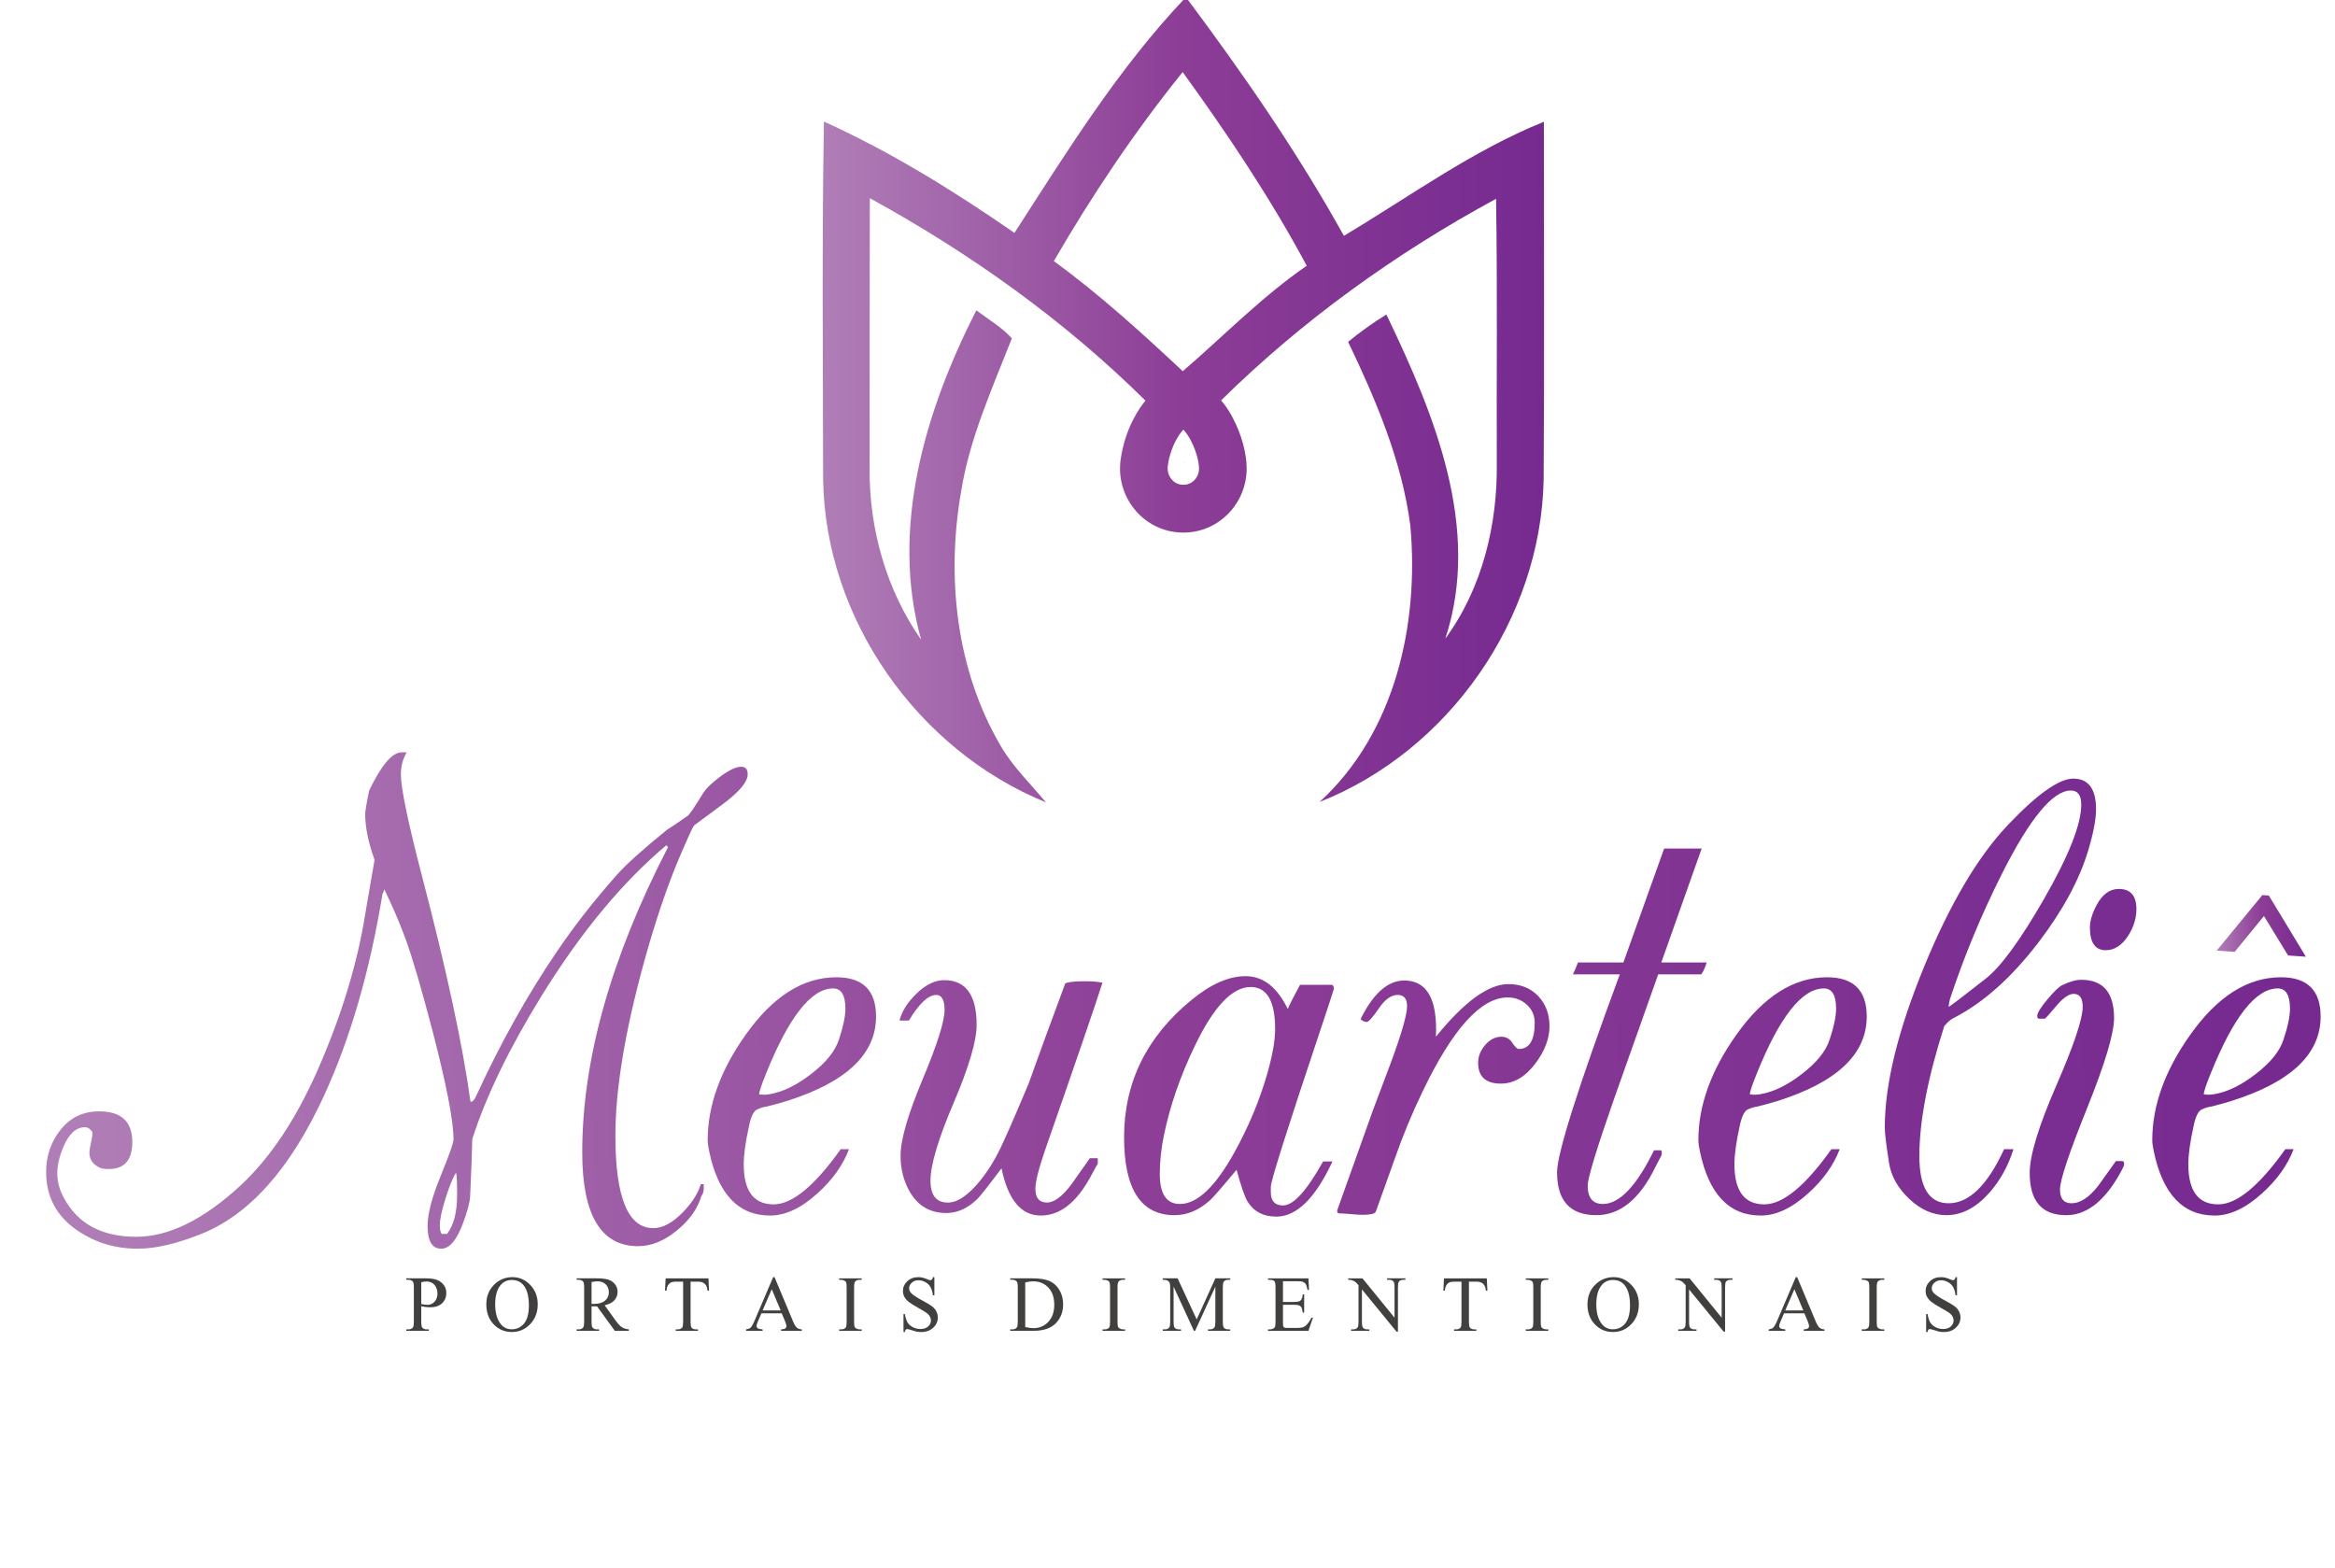 <?xml version="1.0" encoding="utf-8"?>
<!-- Generator: Adobe Illustrator 16.0.0, SVG Export Plug-In . SVG Version: 6.00 Build 0)  -->
<!DOCTYPE svg PUBLIC "-//W3C//DTD SVG 1.1//EN" "http://www.w3.org/Graphics/SVG/1.1/DTD/svg11.dtd">
<svg version="1.1" id="Layer_1" xmlns="http://www.w3.org/2000/svg" xmlns:xlink="http://www.w3.org/1999/xlink" x="0px" y="0px"
	 width="137px" height="92px" viewBox="125 100 294 182" xml:space="preserve">
<g>
	<linearGradient id="SVGID_1_" gradientUnits="userSpaceOnUse" x1="228.585" y1="142.625" x2="319.414" y2="142.625">
		<stop  offset="0" style="stop-color:#B07EB7"/>
		<stop  offset="0.5" style="stop-color:#8C3D96"/>
		<stop  offset="1" style="stop-color:#762A90"/>
	</linearGradient>
	<path fill="url(#SVGID_1_)" d="M319.391,107.62c-9.01,3.63-16.899,9.42-25.18,14.36c-5.84-10.52-12.7-20.43-19.89-30.05
		c-8.47,8.89-14.96,19.41-21.59,29.68c-7.62-5.27-15.54-10.19-23.99-14.02c-0.26,15.02-0.12,30.06-0.1,45.09
		c0.27,17.53,11.86,34.04,28.05,40.639c-1.94-2.339-4.16-4.47-5.69-7.1c-5.64-9.62-6.89-21.33-4.96-32.19
		c1.09-6.69,3.92-12.89,6.36-19.14c-1.28-1.42-2.96-2.38-4.47-3.53c-6.42,12.6-10.89,27.43-6.95,41.48
		c-4.38-6.24-6.55-13.97-6.49-21.57c0.01-11.35,0-22.69,0.03-34.03c12.6,6.91,24.46,15.36,34.7,25.49c0,0.01,0,0.01-0.01,0.02
		c-0.73,0.88-2.57,3.45-3.12,7.49c-0.02,0.06-0.03,0.13-0.03,0.19c-0.01,0.07-0.01,0.13-0.01,0.19c-0.02,0.22-0.03,0.44-0.03,0.65
		c0,2.15,0.83,4.17,2.33,5.71c1.5,1.53,3.51,2.37,5.65,2.37c2.101,0,4.08-0.82,5.57-2.3c1.53-1.51,2.399-3.62,2.399-5.78
		c0-1.89-0.66-4.32-1.739-6.34c-0.061-0.13-0.13-0.26-0.2-0.38c-0.391-0.69-0.82-1.31-1.28-1.85
		c10.22-10.07,22.01-18.55,34.62-25.38c0.181,11.07,0.05,22.13,0.09,33.19c0.12,7.79-1.82,15.85-6.479,22.19
		c4.59-13.93-1.421-28.32-7.421-40.81c-1.68,1.03-3.289,2.19-4.819,3.44c3.51,7.33,6.76,14.97,7.83,23.09
		c1.14,12.45-1.9,26.13-11.421,34.85c16.311-6.439,27.881-23.08,28.21-40.609C319.461,137.65,319.391,122.63,319.391,107.62z
		 M275.341,152.79c-0.73,0.73-1.98,0.73-2.71-0.02c-0.39-0.4-0.61-0.93-0.61-1.5c0-0.3,0.06-0.72,0.17-1.19
		c0.16-0.69,0.44-1.51,0.83-2.27l0.14-0.25c0.33-0.59,0.63-0.96,0.84-1.17c0.2,0.21,0.5,0.57,0.82,1.15l0.09,0.17
		c0.449,0.82,0.75,1.72,0.92,2.47c0.09,0.43,0.14,0.8,0.14,1.09C275.971,151.85,275.751,152.39,275.341,152.79z M273.921,139.03
		c-5.19-4.86-10.47-9.66-16.23-13.87c4.82-8.31,10.18-16.32,16.22-23.8c5.66,7.82,11.06,15.88,15.62,24.39
		C283.891,129.63,279.081,134.59,273.921,139.03z"/>
</g>
<linearGradient id="SVGID_2_" gradientUnits="userSpaceOnUse" x1="273.98" y1="150.56" x2="274.02" y2="150.56">
	<stop  offset="0" style="stop-color:#B07EB7"/>
	<stop  offset="0.5" style="stop-color:#8C3D96"/>
	<stop  offset="1" style="stop-color:#762A90"/>
</linearGradient>
<path fill="url(#SVGID_2_)" d="M274.02,150.43c-0.01,0.07-0.01,0.13-0.01,0.19l-0.03,0.07C273.99,150.6,274,150.52,274.02,150.43z"
	/>
<g>
	<g>
		<linearGradient id="SVGID_3_" gradientUnits="userSpaceOnUse" x1="133.707" y1="219.337" x2="412.707" y2="213.337">
			<stop  offset="0" style="stop-color:#B07EB7"/>
			<stop  offset="0.5" style="stop-color:#8C3D96"/>
			<stop  offset="1" style="stop-color:#762A90"/>
		</linearGradient>
		<path fill="url(#SVGID_3_)" d="M219.143,189.79c0,0.938-1.029,2.179-3.086,3.722c-0.817,0.606-2.043,1.514-3.677,2.724
			c-0.182,0.242-0.727,1.423-1.634,3.541c-1.634,3.783-3.178,8.307-4.63,13.572c-2.422,8.776-3.632,16.1-3.632,21.97
			c0,7.747,1.589,11.621,4.767,11.621c1.18,0,2.406-0.651,3.677-1.952c1.149-1.149,1.921-2.345,2.315-3.586h0.363v0.591
			c0,0.332-0.091,0.62-0.272,0.861c-0.515,1.665-1.543,3.117-3.087,4.358c-1.604,1.331-3.238,1.997-4.902,1.997
			c-4.691,0-7.036-3.934-7.036-11.803c0-11.68,3.601-24.496,10.803-38.447l-0.227-0.227c-5.538,4.66-10.773,10.985-15.706,18.974
			c-4.085,6.628-6.991,12.636-8.715,18.021c-0.031,1.604-0.122,4.024-0.272,7.263c-0.061,0.787-0.363,1.906-0.908,3.358
			c-0.787,2.119-1.695,3.179-2.723,3.179c-1.15,0-1.725-0.954-1.725-2.86c0-1.513,0.545-3.602,1.634-6.265
			c1.089-2.662,1.634-4.205,1.634-4.63c0-2.329-0.893-6.929-2.678-13.8c-1.393-5.325-2.527-9.184-3.405-11.575
			c-0.757-2.026-1.634-4.069-2.633-6.128c-0.03,0.152-0.106,0.349-0.227,0.591c-1.604,9.745-4.055,18.202-7.354,25.375
			c-4.237,9.229-9.427,15.055-15.57,17.476c-3.057,1.21-5.689,1.816-7.898,1.816c-2.845,0-5.387-0.772-7.626-2.315
			c-2.603-1.786-3.904-4.236-3.904-7.354c0-2.026,0.613-3.805,1.839-5.333c1.226-1.527,2.837-2.293,4.834-2.293
			c2.784,0,4.176,1.287,4.176,3.858c0,2.271-0.984,3.405-2.951,3.405c-0.544,0-0.938-0.061-1.18-0.182
			c-0.848-0.424-1.271-1.044-1.271-1.861c0-0.272,0.068-0.704,0.205-1.293c0.136-0.591,0.188-1.037,0.159-1.34
			c-0.272-0.393-0.575-0.59-0.908-0.59c-1.12,0-2.028,0.819-2.724,2.459c-0.515,1.215-0.772,2.339-0.772,3.37
			c0,1.032,0.272,2.05,0.817,3.052c1.754,3.279,4.796,4.918,9.124,4.918c4.085,0,8.458-2.15,13.119-6.45
			c3.722-3.452,6.96-8.298,9.714-14.537c3.026-6.873,5.039-13.506,6.037-19.896c0.211-1.241,0.59-3.438,1.135-6.587
			c-0.787-2.181-1.18-4.103-1.18-5.769c0-0.363,0.166-1.347,0.5-2.953c1.543-3.21,2.905-4.814,4.085-4.814h0.635
			c-0.484,0.848-0.726,1.77-0.726,2.769c0,1.725,0.877,5.962,2.633,12.71c3.116,11.923,5.159,21.426,6.128,28.506
			c0.242,0.062,0.483-0.182,0.726-0.726c3.087-6.719,6.491-12.801,10.213-18.248c2.148-3.177,4.645-6.37,7.49-9.577
			c1.18-1.332,3.283-3.224,6.31-5.675c0.636-0.394,1.528-0.999,2.678-1.815c0.272-0.272,0.893-1.195,1.861-2.77
			c0.393-0.635,1.135-1.354,2.224-2.155s1.952-1.204,2.587-1.204C218.871,188.836,219.143,189.154,219.143,189.79z M182.557,242.718
			c0-1.482-0.045-2.406-0.136-2.77c-0.394,0.606-0.833,1.68-1.316,3.224c-0.484,1.543-0.726,2.679-0.726,3.404
			c0,0.514,0.075,0.877,0.227,1.089h0.681C182.132,246.576,182.557,244.927,182.557,242.718z"/>
		<linearGradient id="SVGID_4_" gradientUnits="userSpaceOnUse" x1="133.984" y1="232.33" x2="412.99" y2="226.33">
			<stop  offset="0" style="stop-color:#B07EB7"/>
			<stop  offset="0.5" style="stop-color:#8C3D96"/>
			<stop  offset="1" style="stop-color:#762A90"/>
		</linearGradient>
		<path fill="url(#SVGID_4_)" d="M235.303,220.294c0,4.751-3.783,8.307-11.348,10.667c-0.787,0.242-1.619,0.47-2.497,0.682
			c-0.303,0.03-0.674,0.144-1.112,0.34c-0.439,0.197-0.78,0.87-1.021,2.02c-0.454,2.028-0.681,3.662-0.681,4.903
			c0,3.358,1.255,5.038,3.768,5.038c2.33,0,5.145-2.315,8.443-6.945h1.044c-0.757,1.998-2.073,3.844-3.949,5.538
			c-2.058,1.877-4.056,2.814-5.992,2.814c-3.995,0-6.552-2.708-7.671-8.125c-0.122-0.574-0.182-1.028-0.182-1.362
			c0-4.357,1.589-8.775,4.766-13.254c3.419-4.842,7.232-7.263,11.439-7.263C233.638,215.347,235.303,216.996,235.303,220.294z
			 M231.444,219.295c0-1.694-0.515-2.542-1.543-2.542c-2.754,0-5.569,3.571-8.443,10.713c-0.605,1.482-0.893,2.36-0.862,2.633
			c0.484,0.062,0.953,0.045,1.407-0.046c1.634-0.302,3.329-1.134,5.084-2.496c1.876-1.422,3.056-2.875,3.541-4.358
			C231.172,221.564,231.444,220.265,231.444,219.295z"/>
		<linearGradient id="SVGID_5_" gradientUnits="userSpaceOnUse" x1="134.003" y1="233.024" x2="412.997" y2="227.024">
			<stop  offset="0" style="stop-color:#B07EB7"/>
			<stop  offset="0.5" style="stop-color:#8C3D96"/>
			<stop  offset="1" style="stop-color:#762A90"/>
		</linearGradient>
		<path fill="url(#SVGID_5_)" d="M263.81,216.027c-0.696,2.239-3.102,9.26-7.217,21.062c-0.817,2.377-1.226,4.007-1.226,4.891
			c0,1.158,0.484,1.736,1.453,1.736c0.938,0,1.997-0.809,3.177-2.426c0.302-0.426,1.044-1.479,2.225-3.157h0.999v0.682
			c-0.031,0.03-0.348,0.605-0.954,1.725c-1.755,3.208-3.828,4.812-6.219,4.812c-2.481,0-4.13-1.981-4.948-5.946
			c-1.634,2.179-2.648,3.465-3.041,3.858c-1.211,1.181-2.512,1.77-3.904,1.77c-2.059,0-3.602-0.907-4.63-2.723
			c-0.757-1.332-1.135-2.829-1.135-4.494c0-1.997,0.923-5.197,2.769-9.601c1.846-4.403,2.769-7.315,2.769-8.738
			c0-1.271-0.348-1.906-1.044-1.906c-0.999,0-2.149,1.074-3.45,3.223h-1.18c0.302-1.18,1.029-2.321,2.179-3.428
			c1.149-1.104,2.299-1.656,3.45-1.656c2.724,0,4.085,1.877,4.085,5.629c0,2.027-0.969,5.311-2.905,9.85
			c-1.937,4.54-2.905,7.793-2.905,9.76c0,1.847,0.727,2.769,2.18,2.769c1.211,0,2.559-0.906,4.042-2.722
			c0.999-1.241,1.854-2.604,2.566-4.085c0.711-1.482,1.9-4.206,3.565-8.17c1.056-2.967,2.593-7.175,4.614-12.625
			c0.395-0.179,1.183-0.27,2.365-0.27C262.46,215.845,263.234,215.906,263.81,216.027z"/>
		<linearGradient id="SVGID_6_" gradientUnits="userSpaceOnUse" x1="134.01" y1="233.568" x2="413.015" y2="227.568">
			<stop  offset="0" style="stop-color:#B07EB7"/>
			<stop  offset="0.5" style="stop-color:#8C3D96"/>
			<stop  offset="1" style="stop-color:#762A90"/>
		</linearGradient>
		<path fill="url(#SVGID_6_)" d="M292.952,216.798c-0.121,0.425-0.667,2.089-1.634,4.993c-4.208,12.56-6.311,19.202-6.311,19.928
			v0.682c0,1.119,0.515,1.68,1.544,1.68c1.301,0,2.979-1.846,5.038-5.539h1.18c-2.148,4.631-4.509,6.945-7.08,6.945
			c-1.604,0-2.8-0.619-3.586-1.86c-0.364-0.574-0.833-1.922-1.408-4.041c-1.755,2.119-2.859,3.391-3.313,3.813
			c-1.393,1.271-2.89,1.907-4.494,1.907c-4.237,0-6.355-3.269-6.355-9.805c0-6.9,2.829-12.665,8.488-17.295
			c2.421-1.997,4.69-2.996,6.81-2.996c2.208,0,3.979,1.378,5.311,4.13c0.302-0.695,0.817-1.709,1.544-3.041h4.039
			C292.876,216.39,292.952,216.557,292.952,216.798z M285.553,221.882c0-3.54-1.029-5.31-3.087-5.31c-2.33,0-4.69,2.512-7.081,7.534
			c-1.786,3.723-3.057,7.399-3.813,11.03c-0.363,1.726-0.544,3.391-0.544,4.994c0,2.512,0.847,3.767,2.542,3.767
			c2.179,0,4.479-2.193,6.899-6.582c1.755-3.177,3.116-6.445,4.086-9.805C285.219,225.182,285.553,223.306,285.553,221.882z"/>
		<linearGradient id="SVGID_7_" gradientUnits="userSpaceOnUse" x1="134.023" y1="234.06" x2="413.024" y2="228.06">
			<stop  offset="0" style="stop-color:#B07EB7"/>
			<stop  offset="0.5" style="stop-color:#8C3D96"/>
			<stop  offset="1" style="stop-color:#762A90"/>
		</linearGradient>
		<path fill="url(#SVGID_7_)" d="M320.097,221.52c0,1.543-0.59,3.103-1.77,4.675c-1.271,1.695-2.724,2.542-4.358,2.542
			c-1.906,0-2.859-0.877-2.859-2.633c0-0.786,0.295-1.527,0.885-2.224c0.591-0.695,1.278-1.044,2.065-1.044
			c0.575,0,1.028,0.258,1.362,0.771c0.332,0.516,0.604,0.771,0.816,0.771c1.331,0,1.997-1.104,1.997-3.313
			c0-0.908-0.333-1.664-0.998-2.27c-0.666-0.605-1.469-0.907-2.406-0.907c-3.358,0-6.931,3.948-10.712,11.847
			c-1.333,2.754-2.497,5.568-3.496,8.443l-2.405,6.718c-0.152,0.243-0.696,0.363-1.634,0.363c-0.334,0-0.84-0.029-1.521-0.091
			c-0.682-0.06-1.188-0.091-1.521-0.091c-0.121-0.03-0.182-0.151-0.182-0.363l4.54-12.71c0.482-1.301,1.225-3.269,2.224-5.901
			c1.361-3.691,2.042-6.066,2.042-7.126c0-0.938-0.394-1.407-1.18-1.407c-0.817,0-1.611,0.567-2.383,1.702
			c-0.772,1.135-1.279,1.702-1.521,1.702c-0.271,0-0.529-0.121-0.771-0.363c1.604-3.238,3.435-4.856,5.493-4.856
			c2.874,0,4.206,2.359,3.994,7.081c3.571-4.418,6.612-6.627,9.124-6.627c1.543,0,2.792,0.498,3.745,1.497
			S320.097,219.977,320.097,221.52z"/>
		<linearGradient id="SVGID_8_" gradientUnits="userSpaceOnUse" x1="133.86" y1="226.448" x2="412.859" y2="220.448">
			<stop  offset="0" style="stop-color:#B07EB7"/>
			<stop  offset="0.5" style="stop-color:#8C3D96"/>
			<stop  offset="1" style="stop-color:#762A90"/>
		</linearGradient>
		<path fill="url(#SVGID_8_)" d="M339.889,213.485c-0.213,0.675-0.44,1.175-0.684,1.497h-5.42l-5.549,15.649
			c-2.219,6.361-3.328,10.011-3.328,10.949c0,1.545,0.636,2.316,1.906,2.316c2.088,0,4.237-2.254,6.446-6.763h0.908
			c0.091,0.271,0.091,0.499,0,0.681c-0.152,0.272-0.394,0.741-0.727,1.407c-1.968,4.056-4.448,6.083-7.444,6.083
			c-3.299,0-4.948-1.801-4.948-5.402c0-2.36,2.633-10.667,7.898-24.921h-5.9c0.181-0.363,0.393-0.862,0.635-1.497h5.72l5.129-14.345
			h4.726l-5.081,14.345H339.889z"/>
		<linearGradient id="SVGID_9_" gradientUnits="userSpaceOnUse" x1="134.039" y1="235.011" x2="413.045" y2="229.011">
			<stop  offset="0" style="stop-color:#B07EB7"/>
			<stop  offset="0.5" style="stop-color:#8C3D96"/>
			<stop  offset="1" style="stop-color:#762A90"/>
		</linearGradient>
		<path fill="url(#SVGID_9_)" d="M360.042,220.294c0,4.751-3.783,8.307-11.349,10.667c-0.787,0.242-1.619,0.47-2.496,0.682
			c-0.303,0.03-0.674,0.144-1.112,0.34c-0.438,0.197-0.779,0.87-1.021,2.02c-0.454,2.028-0.682,3.662-0.682,4.903
			c0,3.358,1.256,5.038,3.768,5.038c2.33,0,5.145-2.315,8.443-6.945h1.044c-0.757,1.998-2.073,3.844-3.949,5.538
			c-2.058,1.877-4.056,2.814-5.991,2.814c-3.995,0-6.553-2.708-7.672-8.125c-0.122-0.574-0.182-1.028-0.182-1.362
			c0-4.357,1.589-8.775,4.767-13.254c3.419-4.842,7.231-7.263,11.438-7.263C358.377,215.347,360.042,216.996,360.042,220.294z
			 M356.184,219.295c0-1.694-0.515-2.542-1.543-2.542c-2.755,0-5.568,3.571-8.443,10.713c-0.605,1.482-0.893,2.36-0.862,2.633
			c0.483,0.062,0.953,0.045,1.407-0.046c1.634-0.302,3.328-1.134,5.084-2.496c1.876-1.422,3.056-2.875,3.541-4.358
			C355.911,221.564,356.184,220.265,356.184,219.295z"/>
		<linearGradient id="SVGID_10_" gradientUnits="userSpaceOnUse" x1="133.792" y1="223.074" x2="412.788" y2="217.074">
			<stop  offset="0" style="stop-color:#B07EB7"/>
			<stop  offset="0.5" style="stop-color:#8C3D96"/>
			<stop  offset="1" style="stop-color:#762A90"/>
		</linearGradient>
		<path fill="url(#SVGID_10_)" d="M388.912,194.196c0,1.272-0.334,3.014-0.998,5.225c-1.12,3.695-3.194,7.527-6.22,11.494
			c-3.42,4.482-7.006,7.678-10.758,9.586c-0.363,0.182-0.742,0.515-1.135,0.999c-2.088,6.543-3.133,11.994-3.133,16.356
			c0,3.967,1.226,5.95,3.678,5.95c2.572,0,4.902-2.269,6.99-6.809h1.181c-0.666,2.119-1.68,3.949-3.041,5.492
			c-1.666,1.878-3.466,2.815-5.402,2.815c-1.664,0-3.216-0.674-4.652-2.021c-1.438-1.346-2.293-2.852-2.565-4.517
			c-0.362-2.3-0.544-3.797-0.544-4.493c0-5.448,1.648-12.195,4.947-20.245c3.268-7.96,6.809-13.937,10.622-17.931
			c3.661-3.843,6.385-5.765,8.17-5.765C387.959,190.335,388.912,191.622,388.912,194.196z M387.051,193.603
			c0-1.18-0.439-1.771-1.316-1.771c-2.27,0-5.174,3.526-8.716,10.577c-2.541,5.055-4.705,10.274-6.491,15.66
			c-0.061,0.182-0.121,0.516-0.181,0.999c0.151-0.029,1.725-1.226,4.721-3.587c1.876-1.481,4.297-4.796,7.263-9.94
			C385.478,200.064,387.051,196.085,387.051,193.603z"/>
		<linearGradient id="SVGID_11_" gradientUnits="userSpaceOnUse" x1="133.95" y1="230.238" x2="412.94" y2="224.238">
			<stop  offset="0" style="stop-color:#B07EB7"/>
			<stop  offset="0.5" style="stop-color:#8C3D96"/>
			<stop  offset="1" style="stop-color:#762A90"/>
		</linearGradient>
		<path fill="url(#SVGID_11_)" d="M392.452,238.905c0,0.181-0.287,0.756-0.862,1.725c-1.876,3.117-4.024,4.676-6.445,4.676
			c-3.057,0-4.584-1.771-4.584-5.312c0-2.209,1.111-5.871,3.336-10.984c2.225-5.114,3.336-8.429,3.336-9.941
			c0-1.09-0.379-1.634-1.135-1.634c-0.605,0-1.347,0.521-2.225,1.565c-0.877,1.044-1.346,1.565-1.407,1.565h-0.771
			c-0.121-0.029-0.181-0.15-0.181-0.362c0-0.363,0.423-1.051,1.271-2.065c0.847-1.014,1.468-1.611,1.861-1.793
			c0.938-0.454,1.74-0.681,2.406-0.681c2.753,0,4.13,1.605,4.13,4.818c0,1.941-1.135,5.73-3.404,11.367
			c-2.27,5.639-3.404,9.048-3.404,10.23c0,1.151,0.483,1.727,1.453,1.727c1.089,0,2.208-0.731,3.358-2.196
			c0.272-0.366,1.014-1.404,2.224-3.114h0.863C392.393,238.527,392.452,238.663,392.452,238.905z M393.996,206.767
			c0,1.15-0.349,2.27-1.044,3.359c-0.787,1.21-1.725,1.815-2.814,1.815c-1.332,0-1.997-0.953-1.997-2.86
			c0-0.816,0.272-1.739,0.816-2.769c0.727-1.391,1.664-2.088,2.815-2.088C393.254,204.225,393.996,205.072,393.996,206.767z"/>
		<linearGradient id="SVGID_12_" gradientUnits="userSpaceOnUse" x1="134.065" y1="236.239" x2="413.071" y2="230.239">
			<stop  offset="0" style="stop-color:#B07EB7"/>
			<stop  offset="0.5" style="stop-color:#8C3D96"/>
			<stop  offset="1" style="stop-color:#762A90"/>
		</linearGradient>
		<path fill="url(#SVGID_12_)" d="M417.191,220.294c0,4.751-3.783,8.307-11.348,10.667c-0.787,0.242-1.62,0.47-2.497,0.682
			c-0.303,0.03-0.674,0.144-1.111,0.34c-0.44,0.197-0.78,0.87-1.022,2.02c-0.453,2.028-0.681,3.662-0.681,4.903
			c0,3.358,1.255,5.038,3.768,5.038c2.33,0,5.145-2.315,8.443-6.945h1.044c-0.757,1.998-2.073,3.844-3.949,5.538
			c-2.059,1.877-4.056,2.814-5.992,2.814c-3.994,0-6.552-2.708-7.671-8.125c-0.122-0.574-0.182-1.028-0.182-1.362
			c0-4.357,1.589-8.775,4.767-13.254c3.419-4.842,7.232-7.263,11.438-7.263C415.527,215.347,417.191,216.996,417.191,220.294z
			 M413.333,219.295c0-1.694-0.515-2.542-1.543-2.542c-2.755,0-5.569,3.571-8.443,10.713c-0.605,1.482-0.894,2.36-0.862,2.633
			c0.484,0.062,0.953,0.045,1.407-0.046c1.634-0.302,3.328-1.134,5.084-2.496c1.876-1.422,3.056-2.875,3.54-4.358
			C413.061,221.564,413.333,220.265,413.333,219.295z"/>
	</g>
	<g>
		<g>
			<path fill="#423F3F" d="M178.041,256.776v1.924c0,0.416,0.045,0.675,0.139,0.775c0.12,0.141,0.306,0.212,0.556,0.212h0.255v0.182
				h-2.833v-0.182h0.248c0.282,0,0.482-0.091,0.6-0.272c0.068-0.101,0.103-0.339,0.103-0.715v-4.267
				c0-0.415-0.044-0.674-0.134-0.774c-0.129-0.146-0.318-0.219-0.568-0.219h-0.248v-0.181h2.421c0.593,0,1.06,0.062,1.402,0.184
				c0.34,0.124,0.628,0.329,0.862,0.618s0.352,0.631,0.352,1.026c0,0.54-0.178,0.979-0.534,1.315
				c-0.354,0.337-0.857,0.506-1.507,0.506c-0.161,0-0.334-0.012-0.52-0.033C178.447,256.854,178.25,256.82,178.041,256.776z
				 M178.041,256.498c0.172,0.032,0.327,0.057,0.459,0.072c0.134,0.017,0.247,0.024,0.339,0.024c0.339,0,0.63-0.132,0.874-0.394
				c0.245-0.262,0.367-0.601,0.367-1.017c0-0.282-0.059-0.548-0.175-0.794c-0.117-0.246-0.283-0.43-0.496-0.551
				c-0.214-0.121-0.457-0.181-0.727-0.181c-0.166,0-0.38,0.029-0.641,0.09V256.498z"/>
			<path fill="#423F3F" d="M189.533,253.108c0.855,0,1.598,0.326,2.228,0.977c0.629,0.652,0.944,1.467,0.944,2.442
				c0,1.006-0.318,1.838-0.951,2.5c-0.634,0.662-1.4,0.992-2.3,0.992c-0.909,0-1.672-0.322-2.292-0.968s-0.929-1.483-0.929-2.512
				c0-1.05,0.357-1.905,1.071-2.566C187.927,253.397,188.669,253.108,189.533,253.108z M189.442,253.466
				c-0.593,0-1.067,0.22-1.422,0.659c-0.447,0.544-0.672,1.344-0.672,2.397c0,1.076,0.232,1.905,0.696,2.487
				c0.352,0.443,0.816,0.666,1.398,0.666c0.622,0,1.135-0.242,1.541-0.727c0.405-0.484,0.609-1.247,0.609-2.288
				c0-1.134-0.225-1.978-0.671-2.53C190.563,253.687,190.072,253.466,189.442,253.466z"/>
			<path fill="#423F3F" d="M204.173,259.869h-1.762l-2.238-3.088c-0.166,0.004-0.301,0.007-0.407,0.007
				c-0.04,0-0.084-0.001-0.132-0.003c-0.049-0.002-0.1-0.004-0.152-0.004v1.919c0,0.416,0.045,0.675,0.134,0.775
				c0.124,0.141,0.311,0.212,0.557,0.212h0.26v0.182h-2.833v-0.182h0.248c0.278,0,0.478-0.091,0.599-0.272
				c0.068-0.101,0.104-0.339,0.104-0.715v-4.267c0-0.415-0.045-0.674-0.134-0.774c-0.129-0.146-0.318-0.219-0.568-0.219h-0.248
				v-0.181h2.409c0.702,0,1.219,0.051,1.553,0.154c0.333,0.103,0.616,0.291,0.847,0.565c0.233,0.275,0.349,0.602,0.349,0.98
				c0,0.408-0.133,0.761-0.397,1.06c-0.263,0.299-0.674,0.511-1.231,0.636l1.361,1.894c0.315,0.437,0.585,0.727,0.809,0.869
				c0.224,0.143,0.516,0.233,0.875,0.27V259.869z M199.482,256.473c0.061,0,0.114,0.002,0.16,0.004
				c0.046,0.001,0.084,0.002,0.113,0.002c0.629,0,1.104-0.137,1.425-0.41c0.321-0.274,0.482-0.622,0.482-1.041
				c0-0.413-0.13-0.747-0.387-1.005c-0.26-0.259-0.603-0.388-1.03-0.388c-0.186,0-0.439,0.03-0.763,0.091V256.473z"/>
			<path fill="#423F3F" d="M214.202,253.26l0.073,1.549h-0.188c-0.031-0.271-0.08-0.464-0.145-0.581
				c-0.1-0.189-0.235-0.329-0.402-0.417c-0.167-0.09-0.386-0.134-0.656-0.134h-0.932v5.048c0,0.403,0.044,0.655,0.133,0.757
				c0.121,0.137,0.31,0.206,0.569,0.206h0.229v0.182h-2.803v-0.182h0.237c0.279,0,0.476-0.085,0.593-0.254
				c0.068-0.102,0.102-0.337,0.102-0.709v-5.048h-0.792c-0.306,0-0.524,0.022-0.654,0.067c-0.169,0.061-0.314,0.179-0.436,0.354
				c-0.122,0.175-0.191,0.413-0.211,0.711h-0.188l0.079-1.549H214.202z"/>
			<path fill="#423F3F" d="M223.425,257.66h-2.554l-0.449,1.04c-0.112,0.255-0.168,0.446-0.168,0.576
				c0,0.101,0.048,0.189,0.145,0.265c0.097,0.077,0.305,0.126,0.623,0.146v0.182h-2.082v-0.182c0.275-0.049,0.452-0.11,0.534-0.188
				c0.165-0.157,0.348-0.474,0.55-0.951l2.324-5.44h0.175l2.3,5.502c0.182,0.438,0.348,0.725,0.5,0.856
				c0.151,0.131,0.363,0.204,0.632,0.221v0.182h-2.608v-0.182c0.266-0.012,0.444-0.056,0.535-0.131
				c0.091-0.074,0.136-0.166,0.136-0.274c0-0.142-0.064-0.366-0.194-0.672L223.425,257.66z M223.291,257.297l-1.119-2.67
				l-1.151,2.67H223.291z"/>
			<path fill="#423F3F" d="M233.49,259.688v0.182h-2.833v-0.182h0.236c0.271,0,0.468-0.079,0.593-0.236
				c0.078-0.104,0.114-0.354,0.114-0.751v-4.267c0-0.336-0.02-0.557-0.06-0.666c-0.032-0.081-0.1-0.149-0.2-0.206
				c-0.145-0.08-0.295-0.121-0.448-0.121h-0.236v-0.181h2.833v0.181h-0.242c-0.266,0-0.462,0.081-0.587,0.243
				c-0.081,0.101-0.121,0.351-0.121,0.75v4.267c0,0.335,0.021,0.556,0.061,0.66c0.032,0.081,0.102,0.151,0.207,0.212
				c0.141,0.076,0.288,0.115,0.441,0.115H233.49z"/>
			<path fill="#423F3F" d="M242.647,253.108v2.288h-0.182c-0.057-0.44-0.161-0.79-0.312-1.048c-0.151-0.259-0.368-0.463-0.648-0.617
				c-0.28-0.153-0.57-0.23-0.869-0.23c-0.335,0-0.614,0.104-0.835,0.31c-0.222,0.205-0.333,0.439-0.333,0.702
				c0,0.201,0.07,0.385,0.211,0.551c0.202,0.246,0.68,0.571,1.435,0.975c0.618,0.33,1.039,0.585,1.265,0.763
				c0.226,0.177,0.399,0.386,0.521,0.626c0.121,0.24,0.182,0.491,0.182,0.754c0,0.501-0.194,0.932-0.582,1.295
				c-0.388,0.363-0.886,0.544-1.495,0.544c-0.193,0-0.375-0.014-0.545-0.042c-0.101-0.016-0.311-0.075-0.627-0.179
				c-0.316-0.103-0.517-0.154-0.602-0.154c-0.082,0-0.145,0.024-0.191,0.073c-0.046,0.048-0.082,0.149-0.106,0.302h-0.175v-2.264
				h0.175c0.085,0.472,0.199,0.826,0.342,1.063c0.144,0.236,0.363,0.433,0.658,0.588c0.293,0.154,0.617,0.232,0.968,0.232
				c0.404,0,0.724-0.107,0.959-0.32c0.236-0.215,0.354-0.468,0.354-0.763c0-0.162-0.044-0.325-0.133-0.49
				c-0.09-0.166-0.229-0.319-0.418-0.46c-0.125-0.098-0.47-0.304-1.034-0.621c-0.566-0.316-0.968-0.569-1.208-0.759
				c-0.241-0.189-0.421-0.398-0.544-0.627c-0.124-0.228-0.186-0.477-0.186-0.747c0-0.476,0.183-0.887,0.546-1.229
				c0.363-0.345,0.827-0.515,1.393-0.515c0.35,0,0.722,0.086,1.113,0.26c0.182,0.081,0.311,0.121,0.387,0.121
				c0.081,0,0.149-0.024,0.203-0.075c0.055-0.051,0.098-0.153,0.131-0.306H242.647z"/>
		</g>
		<path fill="#423F3F" d="M252.199,259.869v-0.182h0.248c0.278,0,0.476-0.089,0.593-0.266c0.073-0.11,0.108-0.35,0.108-0.722v-4.267
			c0-0.415-0.044-0.674-0.133-0.774c-0.129-0.146-0.318-0.219-0.568-0.219h-0.248v-0.181h2.693c0.985,0,1.734,0.112,2.249,0.338
			c0.515,0.227,0.929,0.601,1.244,1.123c0.315,0.523,0.473,1.127,0.473,1.813c0,0.916-0.281,1.682-0.842,2.3
			c-0.625,0.689-1.58,1.035-2.862,1.035H252.199z M254.086,259.391c0.412,0.094,0.757,0.14,1.035,0.14
			c0.755,0,1.38-0.266,1.876-0.796c0.497-0.531,0.745-1.248,0.745-2.152c0-0.916-0.248-1.635-0.745-2.16
			c-0.496-0.524-1.135-0.787-1.912-0.787c-0.295,0-0.628,0.046-1,0.139V259.391z"/>
		<path fill="#423F3F" d="M266.657,259.688v0.182h-2.833v-0.182h0.235c0.271,0,0.469-0.079,0.594-0.236
			c0.077-0.104,0.115-0.354,0.115-0.751v-4.267c0-0.336-0.02-0.557-0.061-0.666c-0.032-0.081-0.098-0.149-0.2-0.206
			c-0.145-0.08-0.294-0.121-0.448-0.121h-0.235v-0.181h2.833v0.181h-0.243c-0.266,0-0.462,0.081-0.586,0.243
			c-0.081,0.101-0.121,0.351-0.121,0.75v4.267c0,0.335,0.02,0.556,0.061,0.66c0.031,0.081,0.101,0.151,0.206,0.212
			c0.141,0.076,0.288,0.115,0.441,0.115H266.657z"/>
		<path fill="#423F3F" d="M275.323,259.869l-2.555-5.563v4.418c0,0.403,0.045,0.655,0.134,0.757
			c0.117,0.137,0.307,0.206,0.569,0.206h0.23v0.182h-2.3v-0.182h0.236c0.277,0,0.476-0.085,0.593-0.254
			c0.073-0.102,0.109-0.337,0.109-0.709v-4.314c0-0.296-0.033-0.508-0.097-0.637c-0.045-0.093-0.128-0.171-0.252-0.235
			c-0.123-0.065-0.319-0.098-0.589-0.098v-0.181h1.87l2.403,5.175l2.354-5.175h1.87v0.181h-0.23c-0.282,0-0.481,0.086-0.599,0.254
			c-0.068,0.105-0.104,0.344-0.104,0.716v4.314c0,0.403,0.044,0.655,0.134,0.757c0.122,0.137,0.311,0.206,0.568,0.206h0.23v0.182
			h-2.802v-0.182h0.229c0.283,0,0.479-0.085,0.593-0.254c0.073-0.102,0.109-0.337,0.109-0.709v-4.418l-2.549,5.563H275.323z"/>
		<path fill="#423F3F" d="M286.539,253.623v2.608h1.446c0.379,0,0.63-0.056,0.757-0.17c0.169-0.149,0.264-0.411,0.283-0.786h0.182
			v2.299h-0.182c-0.044-0.322-0.09-0.527-0.139-0.617c-0.057-0.117-0.151-0.207-0.285-0.272c-0.133-0.063-0.338-0.096-0.616-0.096
			h-1.446v2.179c0,0.295,0.011,0.473,0.035,0.535s0.07,0.112,0.137,0.148c0.066,0.037,0.19,0.055,0.372,0.055h1.119
			c0.372,0,0.642-0.024,0.813-0.075c0.169-0.052,0.333-0.153,0.489-0.307c0.202-0.201,0.407-0.506,0.617-0.913h0.193l-0.568,1.658
			h-5.091v-0.182h0.23c0.158,0,0.307-0.036,0.448-0.109c0.1-0.053,0.17-0.13,0.208-0.235c0.039-0.105,0.058-0.316,0.058-0.637
			v-4.296c0-0.416-0.043-0.675-0.127-0.775c-0.116-0.129-0.313-0.194-0.587-0.194h-0.23v-0.181h5.091l0.072,1.452h-0.188
			c-0.067-0.351-0.144-0.591-0.227-0.72c-0.083-0.13-0.205-0.229-0.366-0.298c-0.134-0.048-0.364-0.071-0.69-0.071H286.539z"/>
		<path fill="#423F3F" d="M294.75,253.26h1.798l4.038,4.956v-3.806c0-0.408-0.046-0.662-0.139-0.764
			c-0.118-0.137-0.308-0.206-0.57-0.206h-0.229v-0.181h2.3v0.181h-0.23c-0.282,0-0.481,0.086-0.599,0.254
			c-0.069,0.105-0.104,0.344-0.104,0.716v5.567h-0.176l-4.357-5.32v4.067c0,0.403,0.044,0.655,0.134,0.757
			c0.12,0.137,0.311,0.206,0.568,0.206h0.236v0.182h-2.3v-0.182h0.224c0.286,0,0.486-0.085,0.599-0.254
			c0.073-0.102,0.109-0.337,0.109-0.709v-4.594c-0.19-0.226-0.334-0.375-0.433-0.445c-0.1-0.07-0.245-0.138-0.438-0.203
			c-0.094-0.027-0.236-0.042-0.431-0.042V253.26z"/>
		<path fill="#423F3F" d="M312.206,253.26l0.072,1.549h-0.188c-0.032-0.271-0.08-0.464-0.146-0.581
			c-0.1-0.189-0.234-0.329-0.4-0.417c-0.17-0.09-0.388-0.134-0.658-0.134h-0.932v5.048c0,0.403,0.044,0.655,0.134,0.757
			c0.121,0.137,0.31,0.206,0.568,0.206h0.229v0.182h-2.803v-0.182h0.236c0.279,0,0.478-0.085,0.594-0.254
			c0.068-0.102,0.103-0.337,0.103-0.709v-5.048h-0.793c-0.307,0-0.524,0.022-0.653,0.067c-0.17,0.061-0.315,0.179-0.436,0.354
			c-0.121,0.175-0.192,0.413-0.212,0.711h-0.188l0.079-1.549H312.206z"/>
		<path fill="#423F3F" d="M319.945,259.688v0.182h-2.832v-0.182h0.236c0.27,0,0.469-0.079,0.592-0.236
			c0.078-0.104,0.116-0.354,0.116-0.751v-4.267c0-0.336-0.021-0.557-0.062-0.666c-0.031-0.081-0.098-0.149-0.199-0.206
			c-0.145-0.08-0.295-0.121-0.447-0.121h-0.236v-0.181h2.832v0.181h-0.242c-0.266,0-0.461,0.081-0.587,0.243
			c-0.081,0.101-0.121,0.351-0.121,0.75v4.267c0,0.335,0.021,0.556,0.061,0.66c0.032,0.081,0.102,0.151,0.206,0.212
			c0.142,0.076,0.289,0.115,0.441,0.115H319.945z"/>
		<path fill="#423F3F" d="M328.177,253.108c0.854,0,1.598,0.326,2.227,0.977c0.63,0.652,0.945,1.467,0.945,2.442
			c0,1.006-0.317,1.838-0.951,2.5c-0.633,0.662-1.4,0.992-2.3,0.992c-0.908,0-1.671-0.322-2.291-0.968
			c-0.619-0.646-0.93-1.483-0.93-2.512c0-1.05,0.357-1.905,1.071-2.566C326.57,253.397,327.313,253.108,328.177,253.108z
			 M328.085,253.466c-0.592,0-1.066,0.22-1.422,0.659c-0.448,0.544-0.672,1.344-0.672,2.397c0,1.076,0.232,1.905,0.696,2.487
			c0.352,0.443,0.817,0.666,1.397,0.666c0.622,0,1.135-0.242,1.541-0.727c0.405-0.484,0.609-1.247,0.609-2.288
			c0-1.134-0.225-1.978-0.673-2.53C329.207,253.687,328.716,253.466,328.085,253.466z"/>
		<path fill="#423F3F" d="M335.939,253.26h1.8l4.036,4.956v-3.806c0-0.408-0.046-0.662-0.139-0.764
			c-0.118-0.137-0.307-0.206-0.569-0.206h-0.229v-0.181h2.301v0.181h-0.231c-0.283,0-0.481,0.086-0.599,0.254
			c-0.068,0.105-0.104,0.344-0.104,0.716v5.567h-0.176l-4.357-5.32v4.067c0,0.403,0.044,0.655,0.134,0.757
			c0.121,0.137,0.31,0.206,0.568,0.206h0.236v0.182h-2.3v-0.182h0.224c0.286,0,0.487-0.085,0.599-0.254
			c0.073-0.102,0.11-0.337,0.11-0.709v-4.594c-0.191-0.226-0.334-0.375-0.434-0.445s-0.245-0.138-0.439-0.203
			c-0.092-0.027-0.234-0.042-0.431-0.042V253.26z"/>
		<path fill="#423F3F" d="M352.186,257.66h-2.555l-0.447,1.04c-0.113,0.255-0.17,0.446-0.17,0.576c0,0.101,0.049,0.189,0.145,0.265
			c0.098,0.077,0.306,0.126,0.624,0.146v0.182h-2.083v-0.182c0.275-0.049,0.453-0.11,0.534-0.188
			c0.164-0.157,0.348-0.474,0.55-0.951l2.324-5.44h0.176l2.301,5.502c0.182,0.438,0.348,0.725,0.499,0.856
			c0.152,0.131,0.362,0.204,0.632,0.221v0.182h-2.608v-0.182c0.267-0.012,0.445-0.056,0.536-0.131
			c0.091-0.074,0.135-0.166,0.135-0.274c0-0.142-0.063-0.366-0.192-0.672L352.186,257.66z M352.052,257.297l-1.119-2.67l-1.15,2.67
			H352.052z"/>
		<path fill="#423F3F" d="M362.25,259.688v0.182h-2.833v-0.182h0.235c0.271,0,0.469-0.079,0.595-0.236
			c0.076-0.104,0.114-0.354,0.114-0.751v-4.267c0-0.336-0.021-0.557-0.061-0.666c-0.032-0.081-0.099-0.149-0.199-0.206
			c-0.146-0.08-0.295-0.121-0.449-0.121h-0.235v-0.181h2.833v0.181h-0.242c-0.266,0-0.463,0.081-0.588,0.243
			c-0.08,0.101-0.121,0.351-0.121,0.75v4.267c0,0.335,0.021,0.556,0.062,0.66c0.032,0.081,0.101,0.151,0.206,0.212
			c0.141,0.076,0.288,0.115,0.441,0.115H362.25z"/>
		<path fill="#423F3F" d="M371.407,253.108v2.288h-0.183c-0.056-0.44-0.16-0.79-0.311-1.048c-0.152-0.259-0.368-0.463-0.648-0.617
			c-0.28-0.153-0.569-0.23-0.868-0.23c-0.336,0-0.613,0.104-0.836,0.31c-0.222,0.205-0.333,0.439-0.333,0.702
			c0,0.201,0.072,0.385,0.212,0.551c0.202,0.246,0.681,0.571,1.435,0.975c0.618,0.33,1.04,0.585,1.266,0.763
			c0.226,0.177,0.399,0.386,0.521,0.626s0.182,0.491,0.182,0.754c0,0.501-0.194,0.932-0.582,1.295s-0.886,0.544-1.494,0.544
			c-0.193,0-0.376-0.014-0.545-0.042c-0.101-0.016-0.31-0.075-0.627-0.179c-0.316-0.103-0.518-0.154-0.602-0.154
			c-0.081,0-0.146,0.024-0.191,0.073c-0.046,0.048-0.081,0.149-0.104,0.302h-0.177v-2.264h0.177c0.084,0.472,0.198,0.826,0.34,1.063
			c0.145,0.236,0.363,0.433,0.658,0.588c0.294,0.154,0.617,0.232,0.968,0.232c0.403,0,0.724-0.107,0.96-0.32
			c0.235-0.215,0.354-0.468,0.354-0.763c0-0.162-0.045-0.325-0.134-0.49c-0.09-0.166-0.228-0.319-0.418-0.46
			c-0.125-0.098-0.47-0.304-1.035-0.621c-0.564-0.316-0.968-0.569-1.207-0.759c-0.24-0.189-0.422-0.398-0.545-0.627
			c-0.123-0.228-0.185-0.477-0.185-0.747c0-0.476,0.182-0.887,0.545-1.229c0.362-0.345,0.827-0.515,1.392-0.515
			c0.352,0,0.723,0.086,1.115,0.26c0.182,0.081,0.309,0.121,0.386,0.121c0.081,0,0.148-0.024,0.202-0.075
			c0.056-0.051,0.098-0.153,0.131-0.306H371.407z"/>
	</g>
	<linearGradient id="SVGID_13_" gradientUnits="userSpaceOnUse" x1="404.106" y1="208.877" x2="415.332" y2="208.877">
		<stop  offset="0" style="stop-color:#B07EB7"/>
		<stop  offset="0.5" style="stop-color:#8C3D96"/>
		<stop  offset="1" style="stop-color:#762A90"/>
	</linearGradient>
	<polygon fill="url(#SVGID_13_)" points="410.669,205.053 409.853,204.997 404.105,211.988 406.368,212.143 410.056,207.633 
		413.092,212.604 415.332,212.758 	"/>
</g>
</svg>
